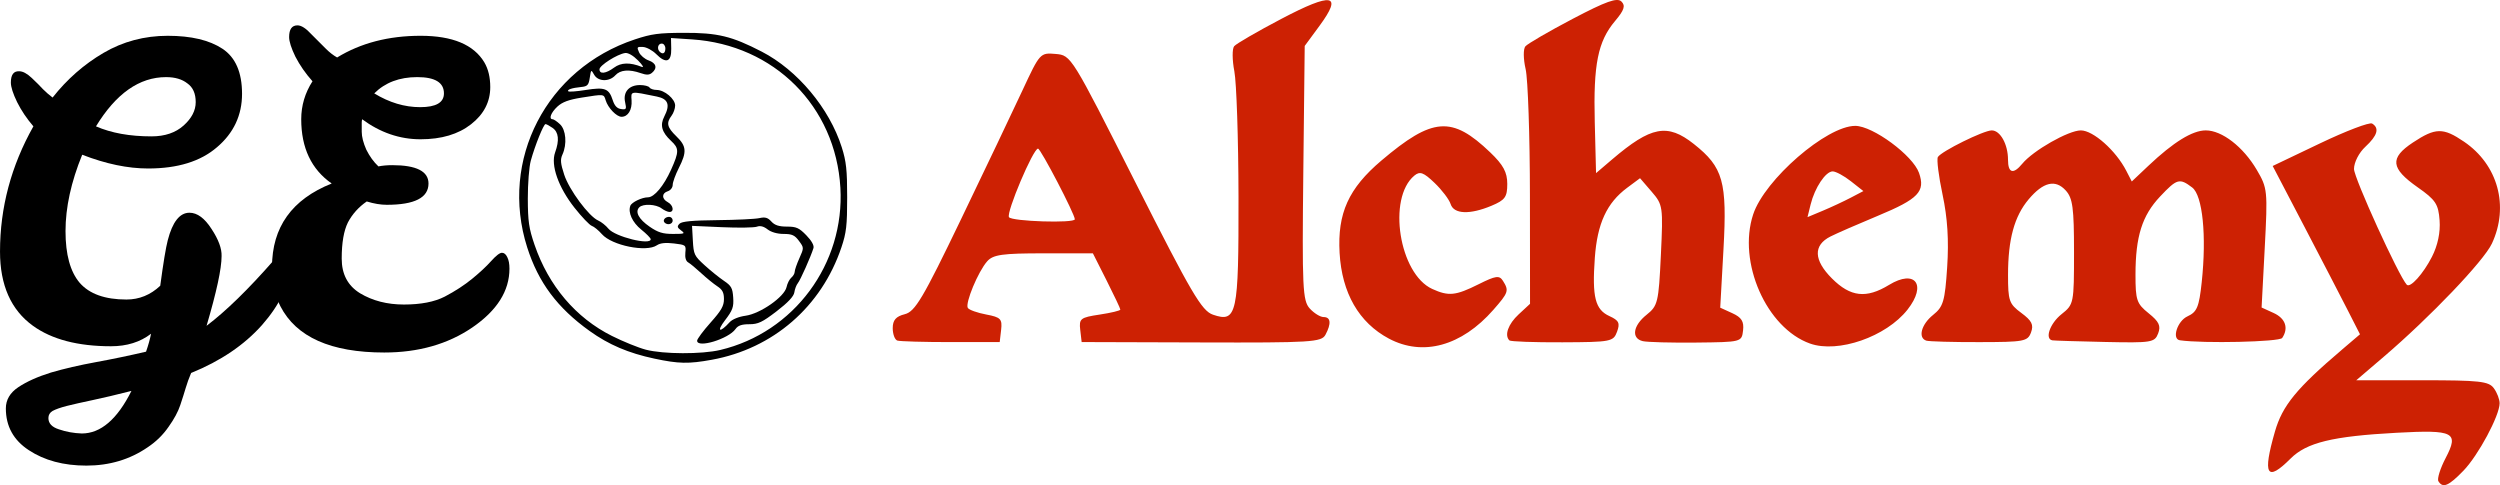 <?xml version="1.0" encoding="UTF-8" standalone="no"?>
<!-- Created with Inkscape (http://www.inkscape.org/) -->

<svg
   xmlns:dc="http://purl.org/dc/elements/1.1/"
   xmlns:cc="http://creativecommons.org/ns#"
   xmlns:rdf="http://www.w3.org/1999/02/22-rdf-syntax-ns#"
   xmlns:svg="http://www.w3.org/2000/svg"
   xmlns="http://www.w3.org/2000/svg"
   version="1.1"
   width="329.508"
   height="63.943"
   id="svg2">
  <defs
     id="defs4" />
  <g
     transform="translate(-124.673,-247.777)"
     id="layer1">
    <path
       d="m 446.062,311.205 c -0.191,-0.308 0.239,-1.685 0.956,-3.058 1.774,-3.403 1.122,-3.739 -6.451,-3.33 -8.456,0.456 -11.875,1.288 -13.987,3.4 -3.153,3.153 -3.718,2.179 -2.063,-3.558 0.99,-3.432 2.837,-5.687 8.865,-10.823 l 2.344,-1.997 -1.571,-3.086 c -0.864,-1.697 -3.453,-6.689 -5.753,-11.092 l -4.182,-8.006 6.249,-2.985 c 3.437,-1.642 6.524,-2.816 6.859,-2.608 0.989,0.611 0.708,1.577 -0.89,3.059 -0.849,0.786 -1.5,2.058 -1.5,2.929 0,1.186 5.883,14.092 6.954,15.254 0.446,0.484 2.173,-1.433 3.322,-3.685 0.763,-1.495 1.123,-3.213 1.006,-4.794 -0.16,-2.154 -0.522,-2.702 -2.883,-4.357 -3.574,-2.506 -3.722,-3.862 -0.642,-5.901 2.986,-1.976 3.982,-1.994 6.741,-0.119 4.477,3.042 5.974,8.508 3.679,13.429 -1.071,2.297 -8.154,9.708 -14.278,14.942 l -3.6,3.076 8.682,0.001 c 7.575,10e-4 8.78,0.135 9.45,1.051 0.422,0.577 0.765,1.471 0.762,1.985 -0.01,1.639 -2.816,6.866 -4.769,8.885 C 447.404,311.84 446.65,312.158 446.062,311.205 Z M 307.737,292.408 c -3.952,-2.1 -6.202,-6.01 -6.501,-11.294 -0.296,-5.239 1.183,-8.508 5.504,-12.17 6.762,-5.73 9.289,-5.921 14.347,-1.085 1.724,1.648 2.25,2.621 2.25,4.16 0,1.725 -0.294,2.132 -2.081,2.878 -2.87,1.199 -4.961,1.112 -5.386,-0.225 -0.191,-0.602 -1.144,-1.858 -2.119,-2.791 -1.453,-1.392 -1.932,-1.564 -2.662,-0.958 -3.58,2.971 -2.002,12.952 2.361,14.94 2.16,0.984 3.079,0.891 6.108,-0.622 2.267,-1.132 2.734,-1.198 3.207,-0.45 0.82,1.297 0.739,1.543 -1.27,3.831 C 317.313,293.386 312.216,294.788 307.737,292.408 z m 55.5,0.649 c -5.747,-2.047 -9.567,-10.727 -7.49,-17.022 1.515,-4.59 9.685,-11.673 13.457,-11.667 2.321,0.004 7.591,3.891 8.402,6.198 0.864,2.458 -0.07,3.431 -5.432,5.658 -2.605,1.082 -5.412,2.308 -6.237,2.724 -2.294,1.158 -2.225,3.112 0.196,5.533 2.446,2.446 4.52,2.679 7.527,0.846 3.449,-2.103 5.007,-0.016 2.433,3.258 C 373.279,292.163 366.929,294.372 363.237,293.057 z m 5.361,-19.218 1.676,-0.878 -1.649,-1.297 c -0.907,-0.714 -1.987,-1.297 -2.399,-1.297 -0.93,0 -2.363,2.151 -2.908,4.364 l -0.41,1.664 2.007,-0.839 C 366.018,275.094 367.676,274.322 368.598,273.839 z m -125.652,18.827 c -0.335,-0.11 -0.609,-0.847 -0.609,-1.639 0,-1.055 0.423,-1.545 1.585,-1.836 1.364,-0.342 2.393,-2.076 7.392,-12.461 3.194,-6.635 6.85,-14.305 8.124,-17.043 2.29,-4.923 2.34,-4.978 4.369,-4.8 2.051,0.18 2.058,0.191 10.541,16.98 7.37,14.586 8.714,16.877 10.197,17.386 3.157,1.084 3.395,-0.014 3.366,-15.551 -0.014,-7.609 -0.261,-15.05 -0.548,-16.535 -0.287,-1.485 -0.297,-2.97 -0.022,-3.3 0.275,-0.33 3.07,-1.95 6.212,-3.6 6.748,-3.544 8.13,-3.293 5.035,0.913 l -1.951,2.651 -0.185,16.732 c -0.167,15.118 -0.086,16.842 0.843,17.868 0.566,0.625 1.391,1.136 1.835,1.136 0.946,0 1.034,0.855 0.241,2.337 -0.52,0.971 -1.857,1.054 -16.35,1.008 l -15.784,-0.05 -0.186,-1.605 c -0.172,-1.484 0.021,-1.636 2.55,-2.016 1.505,-0.226 2.736,-0.522 2.736,-0.659 0,-0.137 -0.814,-1.861 -1.809,-3.832 l -1.809,-3.583 -6.498,0 c -5.433,0 -6.651,0.172 -7.432,1.05 -1.192,1.342 -2.935,5.532 -2.555,6.146 0.159,0.258 1.254,0.649 2.433,0.87 1.895,0.355 2.122,0.59 1.957,2.018 l -0.187,1.616 -6.441,0 C 246.453,292.866 243.281,292.776 242.946,292.666 z m 23.391,-15.99 c 0,-0.678 -4.498,-9.31 -4.851,-9.31 -0.638,0 -4.205,8.423 -3.827,9.035 C 258.007,276.964 266.337,277.227 266.337,276.676 z m 57.278,15.968 c -0.682,-0.682 -0.159,-2.152 1.222,-3.431 l 1.5,-1.39 -0.014,-14.279 c -0.008,-7.853 -0.263,-15.349 -0.566,-16.658 -0.31,-1.338 -0.325,-2.651 -0.034,-3 0.285,-0.341 3.088,-1.971 6.23,-3.621 4.422,-2.322 5.875,-2.839 6.432,-2.286 0.559,0.554 0.369,1.131 -0.848,2.577 -2.257,2.683 -2.862,5.696 -2.669,13.312 l 0.17,6.728 2.1,-1.792 c 5.156,-4.399 7.306,-4.806 10.792,-2.045 3.869,3.064 4.4,4.95 3.904,13.862 l -0.429,7.71 1.595,0.727 c 1.219,0.555 1.553,1.09 1.416,2.267 -0.179,1.534 -0.203,1.541 -6.179,1.605 -3.3,0.035 -6.473,-0.05 -7.05,-0.19 -1.532,-0.371 -1.284,-2.042 0.516,-3.478 1.476,-1.177 1.584,-1.631 1.879,-7.847 0.304,-6.421 0.272,-6.646 -1.217,-8.374 l -1.53,-1.775 -1.699,1.263 c -2.684,1.995 -3.936,4.709 -4.26,9.238 -0.37,5.171 0.045,6.818 1.934,7.678 1.24,0.565 1.414,0.923 0.996,2.053 -0.485,1.31 -0.791,1.37 -7.209,1.397 C 326.91,292.91 323.769,292.797 323.615,292.644 z m 54.945,0.029 c -1.123,-0.374 -0.654,-2.138 0.899,-3.385 1.353,-1.086 1.56,-1.792 1.859,-6.323 0.232,-3.52 0.044,-6.473 -0.608,-9.532 -0.519,-2.438 -0.797,-4.67 -0.617,-4.961 0.469,-0.759 6.033,-3.507 7.101,-3.507 1.123,0 2.141,1.835 2.141,3.861 0,1.775 0.696,1.974 1.877,0.537 1.43,-1.741 6.095,-4.398 7.723,-4.398 1.628,0 4.615,2.653 5.985,5.316 l 0.729,1.416 2.193,-2.072 c 3.302,-3.12 5.801,-4.661 7.56,-4.661 2.136,0 4.937,2.167 6.717,5.195 1.422,2.419 1.454,2.734 1.053,10.323 l -0.413,7.827 1.588,0.724 c 1.561,0.711 1.999,1.99 1.129,3.289 -0.35,0.523 -10.393,0.751 -13.491,0.306 -1.096,-0.157 -0.331,-2.545 1.011,-3.156 1.248,-0.569 1.52,-1.222 1.87,-4.487 0.658,-6.143 0.123,-11.452 -1.259,-12.497 -1.671,-1.263 -1.998,-1.171 -4.228,1.194 -2.372,2.515 -3.236,5.259 -3.241,10.288 -0.003,3.37 0.155,3.833 1.734,5.1 1.371,1.1 1.635,1.66 1.251,2.658 -0.458,1.191 -0.865,1.256 -6.987,1.124 -3.576,-0.077 -6.704,-0.174 -6.951,-0.214 -1.043,-0.171 -0.327,-2.226 1.2,-3.444 1.628,-1.298 1.65,-1.408 1.65,-8.21 0,-5.806 -0.171,-7.083 -1.084,-8.092 -1.367,-1.511 -2.971,-1.131 -4.9,1.162 -1.884,2.239 -2.708,5.26 -2.713,9.942 -0.003,3.43 0.138,3.837 1.749,5.027 1.386,1.025 1.654,1.561 1.281,2.568 -0.439,1.186 -0.902,1.273 -6.829,1.28 C 382.045,292.878 378.904,292.788 378.561,292.674 Z"
       id="path942"
       style="fill:#cd2103;fill-opacity:1" />
    <path
       d=""
       id="path938"
       style="fill:#000000" />
    <path
       d="m 210.922,295.045 c -3.424,-0.73 -6.016,-1.836 -8.536,-3.643 -4.262,-3.056 -6.753,-6.393 -8.229,-11.024 -3.677,-11.531 2.543,-23.543 14.192,-27.407 2.197,-0.729 3.138,-0.855 6.433,-0.866 4.479,-0.014 6.323,0.43 10.293,2.48 4.705,2.429 8.915,7.463 10.545,12.605 0.59,1.863 0.713,3.001 0.713,6.594 0,3.71 -0.11,4.671 -0.758,6.594 -2.635,7.828 -9.006,13.351 -17.095,14.819 C 215.424,295.752 214.117,295.726 210.922,295.045 z m 8.685,-1.141 c 9.715,-2.303 16.412,-11.347 15.832,-21.378 -0.621,-10.731 -8.737,-18.844 -19.562,-19.557 l -2.765,-0.182 0.031,1.402 c 0.039,1.759 -0.684,2.026 -1.972,0.726 -0.491,-0.495 -1.279,-0.922 -1.752,-0.948 -0.788,-0.044 -0.832,0.015 -0.519,0.702 0.188,0.412 0.756,0.894 1.262,1.07 1.007,0.351 1.188,1.018 0.445,1.635 -0.36,0.299 -0.723,0.309 -1.495,0.039 -1.525,-0.532 -2.685,-0.431 -3.336,0.288 -0.8,0.884 -2.279,0.842 -2.795,-0.08 -0.393,-0.703 -0.41,-0.691 -0.574,0.402 -0.146,0.97 -0.303,1.139 -1.135,1.22 -1.211,0.118 -1.911,0.353 -1.695,0.569 0.091,0.091 1.131,0.012 2.311,-0.177 2.502,-0.4 3.045,-0.196 3.537,1.324 0.246,0.762 0.575,1.116 1.106,1.191 0.693,0.098 0.737,0.023 0.533,-0.906 -0.293,-1.334 0.508,-2.257 1.96,-2.257 0.581,0 1.146,0.145 1.256,0.322 0.109,0.177 0.533,0.322 0.941,0.322 1.029,0 2.437,1.186 2.437,2.053 0,0.396 -0.213,1 -0.472,1.344 -0.725,0.958 -0.592,1.528 0.633,2.715 1.345,1.304 1.403,2.049 0.322,4.182 -0.442,0.873 -0.804,1.871 -0.804,2.219 0,0.35 -0.287,0.724 -0.643,0.837 -0.826,0.262 -0.826,1.005 0,1.447 0.719,0.385 0.875,1.287 0.222,1.287 -0.232,0 -0.702,-0.213 -1.045,-0.472 -0.736,-0.557 -2.439,-0.64 -2.935,-0.144 -0.596,0.596 -0.078,1.566 1.364,2.559 1.104,0.759 1.727,0.952 3.076,0.952 1.545,0 1.638,-0.04 1.068,-0.461 -0.513,-0.379 -0.55,-0.536 -0.206,-0.885 0.302,-0.306 1.686,-0.437 4.986,-0.471 2.512,-0.026 5.005,-0.146 5.54,-0.267 0.757,-0.171 1.106,-0.072 1.578,0.449 0.442,0.488 0.995,0.669 2.051,0.669 1.234,0 1.608,0.168 2.556,1.144 0.696,0.716 1.048,1.347 0.942,1.689 -0.349,1.129 -1.724,4.214 -2.059,4.623 -0.192,0.234 -0.4,0.779 -0.461,1.212 -0.074,0.527 -0.847,1.35 -2.338,2.493 -1.888,1.447 -2.436,1.707 -3.6,1.707 -1.002,0 -1.494,0.171 -1.817,0.634 -0.916,1.308 -5.063,2.568 -5.06,1.538 7.1e-4,-0.221 0.797,-1.294 1.769,-2.384 1.423,-1.595 1.768,-2.199 1.768,-3.099 0,-0.863 -0.201,-1.249 -0.88,-1.694 -0.484,-0.317 -1.437,-1.094 -2.119,-1.726 -0.682,-0.632 -1.453,-1.27 -1.715,-1.419 -0.303,-0.171 -0.439,-0.639 -0.374,-1.287 0.1,-0.999 0.072,-1.021 -1.507,-1.21 -1.098,-0.131 -1.81,-0.055 -2.243,0.241 -1.39,0.95 -5.931,0.032 -7.246,-1.464 -0.442,-0.503 -1.043,-0.996 -1.336,-1.095 -0.292,-0.099 -1.312,-1.167 -2.267,-2.374 -2.141,-2.706 -3.17,-5.634 -2.566,-7.303 0.58,-1.604 0.469,-2.672 -0.336,-3.235 -0.393,-0.275 -0.811,-0.501 -0.928,-0.501 -0.255,0 -1.386,2.808 -1.943,4.825 -0.22,0.796 -0.396,3.04 -0.391,4.986 0.007,3.005 0.141,3.926 0.89,6.109 1.854,5.402 5.435,9.619 10.191,11.999 1.488,0.745 3.502,1.562 4.475,1.815 C 212.095,294.467 217.157,294.485 219.607,293.904 z m -7.336,-16.787 c -0.3,-0.3 0.062,-0.759 0.6,-0.759 0.255,0 0.464,0.217 0.464,0.482 C 213.335,277.325 212.656,277.502 212.271,277.117 z m 8.572,13.129 c 0.347,-0.384 1.199,-0.731 2.095,-0.854 1.947,-0.268 5.133,-2.495 5.406,-3.779 0.103,-0.483 0.386,-1.043 0.631,-1.246 0.244,-0.203 0.444,-0.552 0.444,-0.776 0,-0.224 0.277,-1.026 0.615,-1.781 0.612,-1.367 0.612,-1.378 -0.06,-2.287 -0.554,-0.75 -0.916,-0.913 -2.019,-0.913 -0.821,0 -1.642,-0.233 -2.111,-0.599 -0.513,-0.401 -0.98,-0.519 -1.41,-0.357 -0.354,0.133 -2.422,0.163 -4.596,0.067 l -3.953,-0.175 0.108,1.939 c 0.102,1.832 0.188,2.011 1.547,3.248 0.791,0.72 1.942,1.648 2.558,2.062 0.964,0.648 1.132,0.953 1.214,2.203 0.082,1.252 -0.067,1.663 -1.085,2.997 C 219.075,291.502 219.536,291.689 220.843,290.246 z m -10.403,-10.939 c 0,-0.147 -0.561,-0.718 -1.246,-1.269 -1.175,-0.944 -1.777,-2.26 -1.438,-3.144 0.176,-0.459 1.534,-1.109 2.317,-1.109 0.833,0 2.092,-1.506 3.057,-3.658 1.055,-2.351 1.057,-2.791 0.009,-3.765 -1.244,-1.157 -1.505,-2.083 -0.91,-3.232 0.802,-1.55 0.513,-2.321 -0.986,-2.628 -3.54,-0.727 -3.411,-0.746 -3.326,0.511 0.084,1.247 -0.473,2.157 -1.321,2.157 -0.66,0 -1.789,-1.172 -2.092,-2.171 -0.255,-0.842 -0.17,-0.833 -3.17,-0.357 -1.7,0.27 -2.548,0.584 -3.198,1.186 -0.846,0.783 -1.176,1.664 -0.624,1.664 0.144,0 0.578,0.295 0.965,0.656 0.797,0.743 0.953,2.627 0.33,3.994 -0.303,0.664 -0.258,1.172 0.233,2.669 0.659,2.007 3.247,5.493 4.479,6.032 0.406,0.178 1.014,0.663 1.35,1.078 C 205.724,278.975 210.44,280.149 210.44,279.307 z m -4.832,-22.616 c 0.923,-0.682 2.091,-0.715 3.642,-0.102 0.337,0.133 0.135,-0.221 -0.482,-0.845 -0.643,-0.651 -1.314,-1.037 -1.704,-0.979 -1.042,0.154 -3.377,1.638 -3.377,2.147 C 203.685,257.585 204.529,257.488 205.607,256.691 z m 6.762,-2.528 c 0,-0.357 -0.214,-0.643 -0.482,-0.643 -0.49,0 -0.66,0.68 -0.268,1.072 C 212.027,255 212.37,254.804 212.37,254.163 Z"
       id="path1037-7"
       style="fill:#000000" />
    <g
       id="text4224"
       style="font-size:55px;font-style:normal;font-variant:normal;font-weight:normal;font-stretch:normal;text-align:start;line-height:0%;letter-spacing:0px;word-spacing:0px;writing-mode:lr-tb;text-anchor:start;fill:#000000;fill-opacity:1;stroke:none;font-family:Leckerli One;-inkscape-font-specification:'Leckerli One, Normal'">
      <path
         d="m 135.508,268.171 q -2.2,5.39 -2.2,10.065 0,4.62 1.87,6.82 1.925,2.2 6.16,2.2 2.53,0 4.455,-1.815 0.605,-4.51 0.99,-5.995 0.935,-3.63 2.86,-3.63 1.54,0 2.915,2.145 1.375,2.09 1.32,3.575 0,2.475 -1.98,9.185 3.85,-2.915 8.855,-8.635 0.715,-0.825 1.21,-0.825 0.77,0 0.77,1.815 0,3.52 -3.52,7.535 -3.52,3.96 -9.35,6.325 -0.44,1.045 -0.715,1.98 -0.275,0.935 -0.715,2.255 -0.44,1.32 -1.54,2.86 -1.1,1.595 -2.75,2.695 -3.52,2.42 -8.085,2.42 -4.51,0 -7.59,-2.035 -3.025,-1.98 -3.025,-5.5 0,-1.705 1.65,-2.805 1.65,-1.1 4.29,-1.925 2.64,-0.77 5.94,-1.375 3.3,-0.605 6.6,-1.375 0.44,-1.265 0.66,-2.365 -2.145,1.65 -5.28,1.65 -6.545,0 -10.285,-2.695 -4.345,-3.135 -4.345,-9.79 0,-8.69 4.4,-16.5 -1.32,-1.54 -2.145,-3.19 -0.825,-1.705 -0.825,-2.585 0,-1.54 1.1,-1.485 0.715,0 1.65,0.88 0.935,0.88 1.485,1.485 0.605,0.605 1.265,1.1 2.86,-3.63 6.71,-5.885 3.85,-2.255 8.47,-2.255 4.62,0 7.205,1.705 2.585,1.705 2.585,5.94 0,4.235 -3.3,7.04 -3.245,2.805 -9.075,2.805 Q 140.183,269.986 135.508,268.171 z m 1.815,-3.74 q 3.025,1.32 7.315,1.32 2.64,0 4.235,-1.43 1.595,-1.43 1.595,-3.08 0,-1.705 -1.1,-2.475 -1.045,-0.825 -2.805,-0.825 Q 141.283,257.941 137.323,264.431 z m -1.87,40.48 q 3.74,0 6.545,-5.61 -3.025,0.77 -5.115,1.21 -2.09,0.44 -3.41,0.77 -1.265,0.33 -1.87,0.66 -0.55,0.33 -0.55,0.935 0,1.045 1.375,1.485 Q 133.858,304.856 135.453,304.911 Z"
         id="path816"
         style="font-family:Leckerli One;-inkscape-font-specification:'Leckerli One, Normal'" />
      <path
         d="m 176.366,269.546 q 4.785,0 4.785,2.42 0,2.805 -5.5,2.805 -1.21,0 -2.64,-0.44 -1.595,1.1 -2.475,2.75 -0.825,1.65 -0.825,4.785 0,3.08 2.42,4.565 2.475,1.485 5.775,1.485 3.355,0 5.39,-1.045 2.09,-1.1 3.63,-2.365 1.54,-1.265 2.475,-2.31 0.99,-1.1 1.43,-1.1 0.44,0 0.715,0.605 0.275,0.55 0.275,1.485 0,4.4 -4.895,7.755 -4.84,3.3 -11.605,3.3 -10.56,0 -13.695,-6.105 -1.1,-2.145 -1.1,-5.17 0,-7.865 7.865,-11 -4.015,-2.805 -4.015,-8.47 0,-2.695 1.485,-5.005 -1.375,-1.54 -2.255,-3.245 -0.825,-1.705 -0.825,-2.585 0,-1.54 1.1,-1.54 0.77,0 1.87,1.21 1.155,1.155 1.87,1.87 0.715,0.715 1.485,1.155 4.675,-2.86 11,-2.86 6.325,0 8.415,3.52 0.77,1.32 0.77,3.245 0,2.915 -2.53,4.895 -2.53,1.98 -6.655,1.98 -4.125,0 -7.7,-2.64 -0.055,0.22 -0.055,0.44 l 0,1.21 q 0,0.99 0.605,2.365 0.66,1.32 1.595,2.2 Q 175.376,269.546 176.366,269.546 z m 6.82,-9.46 q 0,-2.145 -3.52,-2.145 -3.52,0 -5.665,2.145 2.97,1.815 6.05,1.815 Q 183.186,261.901 183.186,260.086 Z"
         id="path818"
         style="font-family:Leckerli One;-inkscape-font-specification:'Leckerli One, Normal'" />
    </g>
  </g>
</svg>
